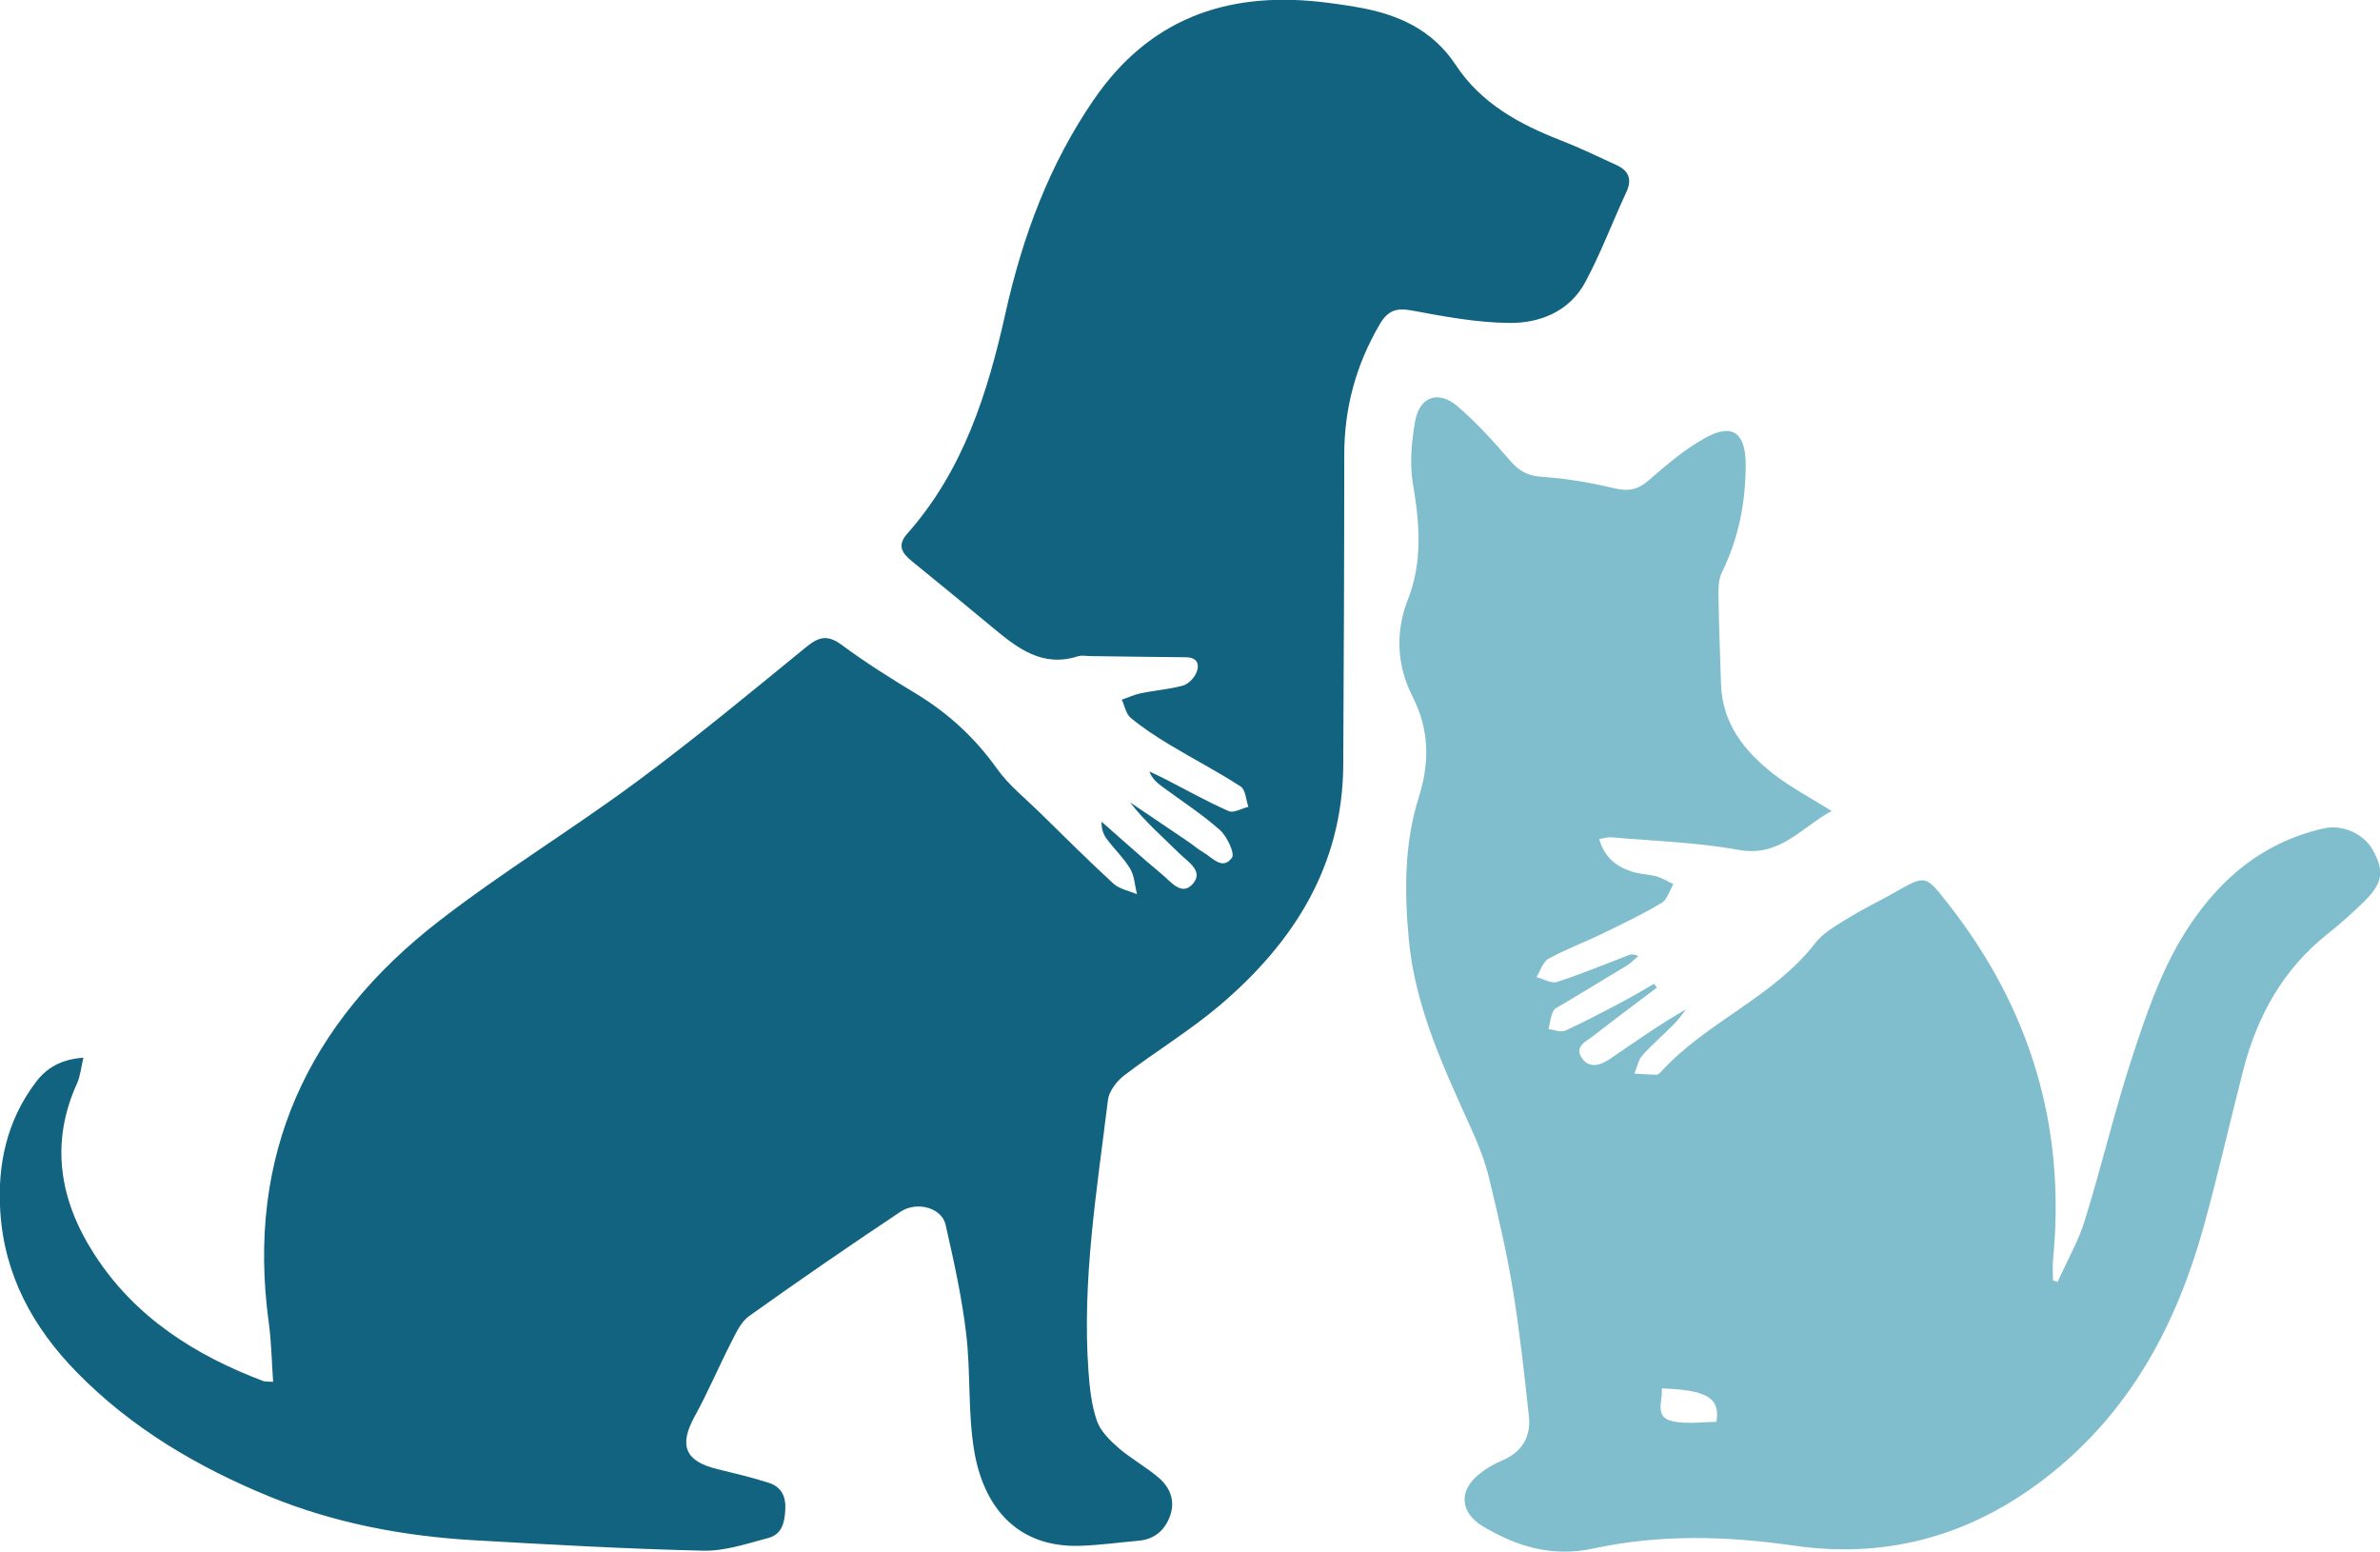 <svg width="181" height="118" viewBox="0 0 181 118" fill="none" xmlns="http://www.w3.org/2000/svg">
<g clip-path="url(#clip0_45_1072)">
<path d="M6.335 80.46C6.159 81.206 6.104 81.832 5.863 82.37C3.766 86.98 4.567 91.349 7.191 95.399C10.254 100.152 14.821 103.05 20.025 105.015C20.179 105.07 20.376 105.048 20.771 105.07C20.662 103.522 20.64 102.04 20.442 100.58C18.686 87.803 23.439 77.726 33.418 70.01C38.26 66.267 43.519 63.072 48.437 59.428C52.839 56.168 57.066 52.666 61.314 49.198C62.291 48.397 62.961 48.254 64.037 49.055C65.87 50.416 67.814 51.624 69.768 52.809C72.183 54.291 74.181 56.146 75.828 58.462C76.717 59.703 77.958 60.691 79.066 61.777C80.922 63.599 82.766 65.433 84.676 67.189C85.137 67.606 85.862 67.738 86.466 67.99C86.301 67.342 86.279 66.607 85.95 66.058C85.467 65.246 84.742 64.565 84.171 63.797C83.908 63.446 83.754 63.007 83.776 62.48C85.313 63.819 86.817 65.202 88.387 66.497C89.035 67.035 89.847 68.144 90.681 67.244C91.593 66.256 90.352 65.542 89.726 64.928C88.442 63.654 87.07 62.48 85.939 61.009C87.421 62.008 88.892 62.996 90.374 64.005C90.747 64.258 91.099 64.576 91.494 64.796C92.197 65.202 92.965 66.212 93.69 65.224C93.931 64.895 93.316 63.599 92.778 63.116C91.417 61.909 89.869 60.91 88.398 59.823C88.014 59.538 87.629 59.231 87.41 58.66C87.838 58.868 88.266 59.055 88.683 59.275C90.264 60.087 91.823 60.965 93.448 61.678C93.821 61.843 94.436 61.47 94.941 61.349C94.754 60.822 94.733 60.043 94.348 59.801C92.592 58.66 90.714 57.694 88.914 56.607C87.904 55.992 86.905 55.345 85.994 54.587C85.632 54.291 85.533 53.676 85.313 53.204C85.796 53.04 86.279 52.809 86.773 52.71C87.838 52.491 88.925 52.414 89.968 52.129C90.374 52.019 90.813 51.558 90.989 51.141C91.252 50.504 91.044 49.977 90.177 49.977C87.761 49.955 85.357 49.922 82.942 49.889C82.623 49.889 82.272 49.813 81.987 49.9C79.264 50.779 77.365 49.275 75.477 47.705C73.434 46.015 71.392 44.324 69.329 42.656C68.582 42.052 68.231 41.459 68.977 40.603C73.259 35.784 75.114 29.89 76.475 23.776C77.771 17.98 79.791 12.514 83.194 7.563C87.377 1.471 93.207 -0.626 100.31 0.132C101.309 0.242 102.308 0.384 103.296 0.56C106.315 1.087 108.938 2.25 110.717 4.951C112.638 7.859 115.547 9.451 118.72 10.681C120.158 11.24 121.564 11.921 122.969 12.569C123.858 12.986 124.133 13.633 123.693 14.588C122.639 16.86 121.75 19.231 120.576 21.427C119.357 23.699 117.095 24.599 114.691 24.555C112.254 24.522 109.795 24.061 107.38 23.611C106.205 23.392 105.546 23.6 104.931 24.654C103.131 27.727 102.231 31.009 102.231 34.577C102.231 42.436 102.198 50.306 102.154 58.166C102.11 65.828 98.388 71.667 92.767 76.442C90.473 78.385 87.871 79.955 85.478 81.788C84.918 82.216 84.336 82.984 84.259 83.643C83.425 90.481 82.283 97.309 82.777 104.246C82.865 105.52 83.008 106.826 83.414 108.022C83.688 108.813 84.391 109.515 85.05 110.086C86.005 110.92 87.157 111.535 88.124 112.369C88.969 113.094 89.386 114.092 89.002 115.212C88.618 116.332 87.827 117.045 86.587 117.155C85.126 117.287 83.677 117.484 82.217 117.539C77.255 117.726 74.774 114.466 74.082 110.283C73.599 107.375 73.83 104.356 73.478 101.414C73.149 98.626 72.534 95.86 71.909 93.116C71.623 91.853 69.746 91.305 68.483 92.139C64.608 94.718 60.766 97.364 56.967 100.075C56.352 100.514 55.968 101.359 55.606 102.073C54.651 103.939 53.838 105.871 52.828 107.704C51.62 109.899 52.093 111.107 54.519 111.699C55.847 112.029 57.176 112.336 58.471 112.753C59.393 113.05 59.778 113.752 59.723 114.773C59.679 115.783 59.459 116.672 58.427 116.946C56.813 117.374 55.145 117.945 53.509 117.912C47.712 117.781 41.905 117.451 36.108 117.122C30.74 116.815 25.492 115.838 20.497 113.796C15.041 111.557 10.013 108.604 5.852 104.356C2.514 100.953 0.33 96.969 0.022 92.128C-0.208 88.561 0.516 85.213 2.712 82.304C3.524 81.217 4.633 80.547 6.324 80.427L6.335 80.46Z" fill="#116380"/>
<path d="M125.955 75.136C124.363 76.343 122.76 77.529 121.19 78.758C120.652 79.175 119.697 79.57 120.301 80.449C120.894 81.327 121.794 80.965 122.497 80.481C124.374 79.208 126.207 77.891 128.227 76.749C127.931 77.112 127.667 77.507 127.338 77.847C126.537 78.659 125.658 79.406 124.901 80.251C124.582 80.613 124.495 81.173 124.297 81.634C124.857 81.667 125.406 81.711 125.966 81.722C126.075 81.722 126.218 81.612 126.306 81.513C129.764 77.704 134.847 75.849 138.053 71.711C138.722 70.844 139.809 70.284 140.775 69.68C141.862 69.011 143.026 68.473 144.135 67.836C146.44 66.53 146.429 66.519 148.109 68.659C154.4 76.64 157.133 85.662 156.134 95.794C156.079 96.31 156.134 96.837 156.134 97.364C156.244 97.397 156.365 97.441 156.474 97.474C157.177 95.937 158.033 94.444 158.538 92.841C159.823 88.703 160.811 84.477 162.161 80.361C163.149 77.342 164.203 74.258 165.795 71.535C168.254 67.342 171.723 64.115 176.708 62.995C178.146 62.666 179.76 63.391 180.451 64.631C181.34 66.223 181.22 67.156 179.814 68.528C178.936 69.395 178.014 70.218 177.048 70.987C173.634 73.676 171.658 77.254 170.593 81.393C169.572 85.366 168.671 89.373 167.574 93.335C165.543 100.613 162.139 107.067 156.134 111.93C150.349 116.617 143.805 118.593 136.439 117.528C131.323 116.793 126.229 116.65 121.168 117.748C118.083 118.417 115.394 117.616 112.803 116.079C111.046 115.036 110.892 113.368 112.495 112.084C113.022 111.655 113.637 111.304 114.263 111.041C115.778 110.393 116.447 109.23 116.272 107.66C115.92 104.444 115.569 101.228 115.053 98.044C114.581 95.212 113.933 92.413 113.253 89.614C112.956 88.385 112.495 87.177 111.979 86.025C109.86 81.316 107.621 76.651 107.138 71.415C106.808 67.803 106.786 64.181 107.884 60.679C108.73 58.012 108.719 55.509 107.434 52.985C106.227 50.625 106.106 48.067 107.05 45.652C108.214 42.689 107.961 39.813 107.456 36.794C107.193 35.257 107.346 33.589 107.621 32.041C107.95 30.153 109.377 29.648 110.838 30.889C112.287 32.129 113.582 33.556 114.834 35.016C115.514 35.806 116.162 36.179 117.238 36.256C119.093 36.377 120.938 36.695 122.749 37.123C123.792 37.376 124.528 37.266 125.362 36.542C126.701 35.378 128.074 34.203 129.61 33.336C131.718 32.14 132.75 32.864 132.761 35.301C132.761 38.177 132.234 40.921 130.95 43.523C130.653 44.127 130.686 44.928 130.697 45.63C130.73 47.76 130.818 49.889 130.884 52.008C130.972 55.016 132.662 57.123 134.88 58.857C136.165 59.856 137.625 60.625 139.293 61.667C136.922 62.963 135.352 65.202 132.19 64.62C129.018 64.038 125.746 63.95 122.518 63.665C122.266 63.643 121.992 63.742 121.618 63.808C122.057 65.29 123.056 66.014 124.396 66.354C124.923 66.486 125.483 66.497 126.01 66.651C126.449 66.782 126.844 67.035 127.261 67.233C126.965 67.727 126.789 68.407 126.361 68.659C124.912 69.527 123.386 70.251 121.871 70.987C120.52 71.645 119.093 72.172 117.776 72.897C117.337 73.138 117.15 73.819 116.854 74.302C117.381 74.433 117.973 74.806 118.413 74.664C120.235 74.082 122.002 73.336 123.792 72.655C123.99 72.578 124.198 72.512 124.593 72.699C124.286 72.951 124.012 73.248 123.682 73.445C122.09 74.422 120.476 75.377 118.874 76.343C118.599 76.508 118.237 76.651 118.116 76.903C117.919 77.309 117.875 77.803 117.765 78.253C118.193 78.297 118.698 78.528 119.027 78.374C120.564 77.671 122.046 76.881 123.539 76.091C124.308 75.685 125.043 75.235 125.79 74.806C125.867 74.905 125.944 75.004 126.01 75.103L125.955 75.136ZM126.383 105.574C126.46 106.562 125.779 107.781 127.228 108.077C128.304 108.297 129.457 108.121 130.533 108.121C130.862 106.277 129.753 105.684 126.383 105.574Z" fill="#80BECE"/>
</g>
<defs>
<clipPath id="clip0_45_1072">
<rect width="181" height="118" fill="white"/>
</clipPath>
</defs>
</svg>
